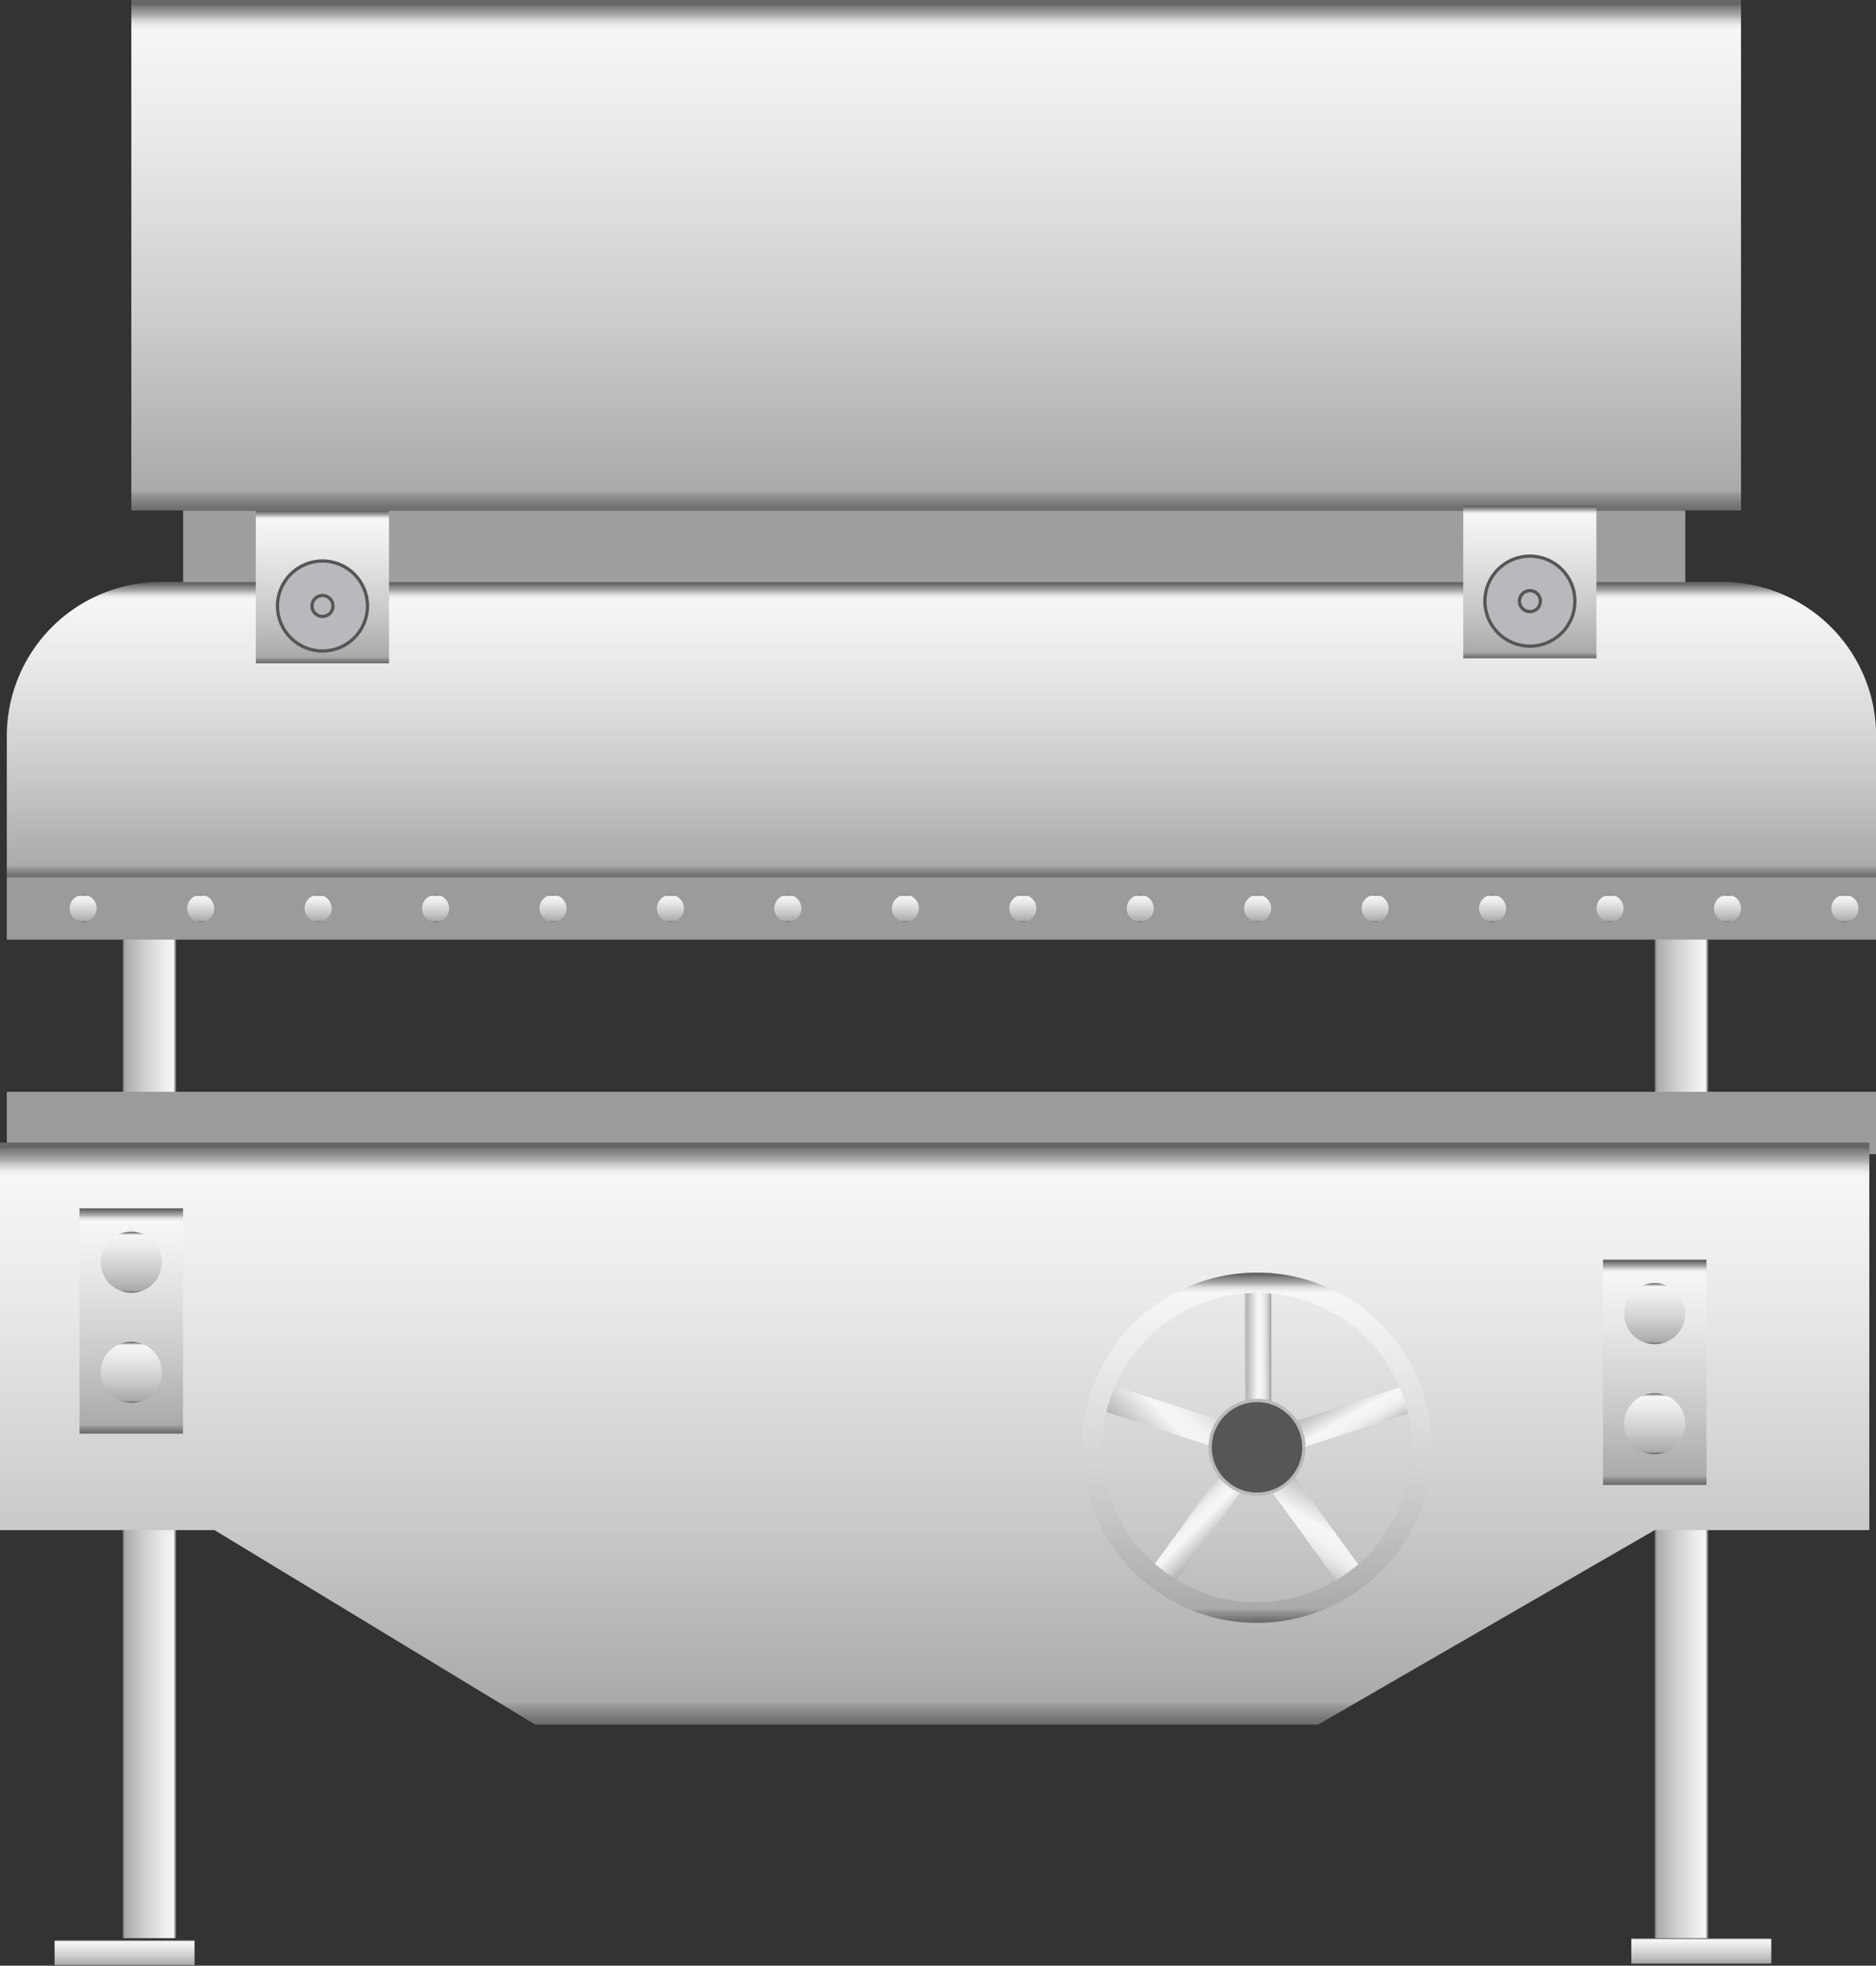 <svg xmlns="http://www.w3.org/2000/svg" xmlns:xlink="http://www.w3.org/1999/xlink" viewBox="0 0 142.99 149.83"><rect x="0" y="0" width="142.99" height="149.83" fill="#333333" stroke="none"/><defs><style>.cls-1{fill:#9e9e9e;}.cls-2{fill:url(#未命名的渐变_74);}.cls-3{fill:url(#未命名的渐变_74-2);}.cls-4{fill:url(#未命名的渐变_74-3);}.cls-5{fill:url(#未命名的渐变_74-4);}.cls-6{fill:#9b9b9b;}.cls-7{fill:url(#未命名的渐变_74-5);}.cls-8{fill:url(#未命名的渐变_74-6);}.cls-9{fill:url(#未命名的渐变_74-7);}.cls-10{fill:url(#未命名的渐变_74-8);}.cls-11{fill:url(#未命名的渐变_74-9);}.cls-12{fill:url(#未命名的渐变_74-10);}.cls-13{fill:url(#未命名的渐变_74-11);}.cls-14{fill:url(#未命名的渐变_74-12);}.cls-15{fill:url(#未命名的渐变_74-13);}.cls-16{fill:url(#未命名的渐变_74-14);}.cls-17{fill:url(#未命名的渐变_74-15);}.cls-18{fill:url(#未命名的渐变_74-16);}.cls-19{fill:url(#未命名的渐变_74-17);}.cls-20{fill:url(#未命名的渐变_74-18);}.cls-21{fill:url(#未命名的渐变_74-19);}.cls-22{fill:url(#未命名的渐变_74-20);}.cls-23{fill:url(#未命名的渐变_74-21);}.cls-24{fill:url(#未命名的渐变_74-22);}.cls-25{fill:url(#未命名的渐变_74-23);}.cls-26{fill:url(#未命名的渐变_74-24);}.cls-27{fill:url(#未命名的渐变_74-25);}.cls-28{fill:url(#未命名的渐变_74-26);}.cls-29{fill:url(#未命名的渐变_74-27);}.cls-30{fill:url(#未命名的渐变_74-28);}.cls-31{fill:url(#未命名的渐变_74-29);}.cls-32{fill:url(#未命名的渐变_105);}.cls-33{fill:url(#未命名的渐变_105-2);}.cls-34{fill:url(#未命名的渐变_105-3);}.cls-35{fill:url(#未命名的渐变_105-4);}.cls-36{fill:url(#未命名的渐变_105-5);}.cls-37{fill:url(#未命名的渐变_74-30);}.cls-38{fill:#565656;stroke:#b9b8bc;}.cls-38,.cls-40{stroke-miterlimit:10;stroke-width:0.25px;}.cls-39{fill:url(#未命名的渐变_74-31);}.cls-40{fill:#b9b8bc;stroke:#565656;}.cls-41{fill:url(#未命名的渐变_74-32);}</style><linearGradient id="未命名的渐变_74" x1="126.12" y1="109.68" x2="130.21" y2="109.68" gradientUnits="userSpaceOnUse"><stop offset="0" stop-color="#6b6b6b"/><stop offset="0.01" stop-color="#767676"/><stop offset="0.03" stop-color="#959595"/><stop offset="0.04" stop-color="#aaa"/><stop offset="0.37" stop-color="#ccc"/><stop offset="0.74" stop-color="#eaeaea"/><stop offset="0.94" stop-color="#f6f6f6"/><stop offset="0.95" stop-color="#ededed"/><stop offset="0.96" stop-color="#d4d4d4"/><stop offset="0.97" stop-color="#ababab"/><stop offset="0.99" stop-color="#737373"/><stop offset="0.99" stop-color="#666"/></linearGradient><linearGradient id="未命名的渐变_74-2" x1="9.35" y1="109.68" x2="13.44" y2="109.68" xlink:href="#未命名的渐变_74"/><linearGradient id="未命名的渐变_74-3" x1="71.36" y1="38.91" x2="71.36" y2="0" xlink:href="#未命名的渐变_74"/><linearGradient id="未命名的渐变_74-4" x1="71.75" y1="66.87" x2="71.75" y2="44.36" xlink:href="#未命名的渐变_74"/><linearGradient id="未命名的渐变_74-5" x1="71.24" y1="131.45" x2="71.24" y2="87.09" xlink:href="#未命名的渐变_74"/><linearGradient id="未命名的渐变_74-6" x1="126.12" y1="113.19" x2="126.12" y2="96.01" xlink:href="#未命名的渐变_74"/><linearGradient id="未命名的渐变_74-7" x1="126.12" y1="102.46" x2="126.12" y2="97.8" xlink:href="#未命名的渐变_74"/><linearGradient id="未命名的渐变_74-8" x1="126.12" y1="110.84" x2="126.12" y2="106.19" xlink:href="#未命名的渐变_74"/><linearGradient id="未命名的渐变_74-9" x1="10.01" y1="109.27" x2="10.01" y2="92.1" xlink:href="#未命名的渐变_74"/><linearGradient id="未命名的渐变_74-10" x1="140.62" y1="70.27" x2="140.62" y2="68.21" xlink:href="#未命名的渐变_74"/><linearGradient id="未命名的渐变_74-11" x1="131.67" y1="70.27" x2="131.67" y2="68.21" xlink:href="#未命名的渐变_74"/><linearGradient id="未命名的渐变_74-12" x1="122.72" y1="70.27" x2="122.72" y2="68.21" xlink:href="#未命名的渐变_74"/><linearGradient id="未命名的渐变_74-13" x1="113.76" y1="70.27" x2="113.76" y2="68.21" xlink:href="#未命名的渐变_74"/><linearGradient id="未命名的渐变_74-14" x1="104.81" y1="70.27" x2="104.81" y2="68.21" xlink:href="#未命名的渐变_74"/><linearGradient id="未命名的渐变_74-15" x1="95.86" y1="70.27" x2="95.86" y2="68.21" xlink:href="#未命名的渐变_74"/><linearGradient id="未命名的渐变_74-16" x1="86.91" y1="70.27" x2="86.91" y2="68.21" xlink:href="#未命名的渐变_74"/><linearGradient id="未命名的渐变_74-17" x1="77.96" y1="70.27" x2="77.96" y2="68.21" xlink:href="#未命名的渐变_74"/><linearGradient id="未命名的渐变_74-18" x1="69.01" y1="70.27" x2="69.01" y2="68.21" xlink:href="#未命名的渐变_74"/><linearGradient id="未命名的渐变_74-19" x1="60.05" y1="70.27" x2="60.05" y2="68.21" xlink:href="#未命名的渐变_74"/><linearGradient id="未命名的渐变_74-20" x1="51.1" y1="70.27" x2="51.1" y2="68.21" xlink:href="#未命名的渐变_74"/><linearGradient id="未命名的渐变_74-21" x1="42.15" y1="70.27" x2="42.15" y2="68.21" xlink:href="#未命名的渐变_74"/><linearGradient id="未命名的渐变_74-22" x1="33.2" y1="70.27" x2="33.2" y2="68.21" xlink:href="#未命名的渐变_74"/><linearGradient id="未命名的渐变_74-23" x1="24.25" y1="70.27" x2="24.25" y2="68.21" xlink:href="#未命名的渐变_74"/><linearGradient id="未命名的渐变_74-24" x1="15.3" y1="70.27" x2="15.3" y2="68.21" xlink:href="#未命名的渐变_74"/><linearGradient id="未命名的渐变_74-25" x1="6.34" y1="70.27" x2="6.34" y2="68.21" xlink:href="#未命名的渐变_74"/><linearGradient id="未命名的渐变_74-26" x1="10.01" y1="98.54" x2="10.01" y2="93.89" xlink:href="#未命名的渐变_74"/><linearGradient id="未命名的渐变_74-27" x1="10.01" y1="106.93" x2="10.01" y2="102.28" xlink:href="#未命名的渐变_74"/><linearGradient id="未命名的渐变_74-28" x1="9.49" y1="149.83" x2="9.49" y2="147.88" xlink:href="#未命名的渐变_74"/><linearGradient id="未命名的渐变_74-29" x1="129.67" y1="149.69" x2="129.67" y2="147.74" xlink:href="#未命名的渐变_74"/><linearGradient id="未命名的渐变_105" x1="101.3" y1="106.2" x2="103.63" y2="110.23" gradientTransform="translate(-32.11 172.22) rotate(-72)" gradientUnits="userSpaceOnUse"><stop offset="0" stop-color="#e2e2e2"/><stop offset="0.03" stop-color="#d0d0d0"/><stop offset="0.06" stop-color="#bcbcbc"/><stop offset="0.09" stop-color="#b5b5b5"/><stop offset="0.49" stop-color="#f6f6f6"/><stop offset="0.63" stop-color="#f3f3f3"/><stop offset="0.73" stop-color="#eaeaea"/><stop offset="0.82" stop-color="#dbdbdb"/><stop offset="0.9" stop-color="#c6c6c6"/><stop offset="0.97" stop-color="#aaa"/><stop offset="1" stop-color="#9b9b9b"/></linearGradient><linearGradient id="未命名的渐变_105-2" x1="101.64" y1="112.95" x2="98.12" y2="119.04" gradientTransform="translate(112.5 268.55) rotate(-144)" xlink:href="#未命名的渐变_105"/><linearGradient id="未命名的渐变_105-3" x1="93.1" y1="117.36" x2="90.25" y2="114.52" gradientTransform="translate(233.99 155.85) rotate(144)" xlink:href="#未命名的渐变_105"/><linearGradient id="未命名的渐变_105-4" x1="86.51" y1="110.81" x2="91.88" y2="105.44" gradientTransform="translate(164.46 -10.12) rotate(72)" xlink:href="#未命名的渐变_105"/><linearGradient id="未命名的渐变_105-5" x1="94.83" y1="103.35" x2="96.89" y2="103.35" gradientTransform="matrix(1, 0, 0, 1, 0, 0)" xlink:href="#未命名的渐变_105"/><linearGradient id="未命名的渐变_74-30" x1="95.81" y1="123.67" x2="95.81" y2="96.98" xlink:href="#未命名的渐变_74"/><linearGradient id="未命名的渐变_74-31" x1="116.61" y1="50.19" x2="116.61" y2="38.53" xlink:href="#未命名的渐变_74"/><linearGradient id="未命名的渐变_74-32" x1="24.58" y1="50.56" x2="24.58" y2="38.91" xlink:href="#未命名的渐变_74"/></defs><title>Hydra-mechanical press brake（液压机械式制动机）</title><g id="图层_2" data-name="图层 2"><g id="图层_61" data-name="图层 61"><g id="Hydra-mechanical_press_brake_液压机械式制动机_" data-name="Hydra-mechanical press brake（液压机械式制动机）"><rect class="cls-1" x="13.96" y="38.91" width="114.49" height="8.08"/><rect class="cls-2" x="126.12" y="71.61" width="4.09" height="76.12"/><rect class="cls-3" x="9.35" y="71.61" width="4.09" height="76.12"/><rect class="cls-4" x="10.01" width="122.69" height="38.91"/><path class="cls-5" d="M12.26,44.36h119A11.74,11.74,0,0,1,143,56.1V66.87a0,0,0,0,1,0,0H.52a0,0,0,0,1,0,0V56.1A11.74,11.74,0,0,1,12.26,44.36Z"/><rect class="cls-6" x="0.52" y="83.22" width="142.48" height="4.75"/><rect class="cls-6" x="0.52" y="66.87" width="142.48" height="4.75"/><polygon class="cls-7" points="0 87.09 0 116.63 16.35 116.63 40.79 131.45 100.47 131.45 126.12 116.63 142.48 116.63 142.48 87.09 0 87.09"/><rect class="cls-8" x="122.18" y="96.01" width="7.89" height="17.18"/><circle class="cls-9" cx="126.12" cy="100.13" r="2.33"/><circle class="cls-10" cx="126.12" cy="108.52" r="2.33"/><rect class="cls-11" x="6.06" y="92.1" width="7.89" height="17.18"/><circle class="cls-12" cx="140.62" cy="69.24" r="1.03"/><circle class="cls-13" cx="131.67" cy="69.24" r="1.03"/><circle class="cls-14" cx="122.72" cy="69.24" r="1.03"/><circle class="cls-15" cx="113.76" cy="69.24" r="1.03"/><circle class="cls-16" cx="104.81" cy="69.24" r="1.03"/><circle class="cls-17" cx="95.86" cy="69.24" r="1.03"/><circle class="cls-18" cx="86.91" cy="69.24" r="1.03"/><circle class="cls-19" cx="77.96" cy="69.24" r="1.03"/><circle class="cls-20" cx="69.01" cy="69.24" r="1.03"/><circle class="cls-21" cx="60.05" cy="69.24" r="1.03"/><circle class="cls-22" cx="51.1" cy="69.24" r="1.03"/><circle class="cls-23" cx="42.15" cy="69.24" r="1.03"/><circle class="cls-24" cx="33.2" cy="69.24" r="1.03"/><circle class="cls-25" cx="24.25" cy="69.24" r="1.03"/><circle class="cls-26" cx="15.3" cy="69.24" r="1.03"/><circle class="cls-27" cx="6.34" cy="69.24" r="1.03"/><circle class="cls-28" cx="10.01" cy="96.21" r="2.33"/><circle class="cls-29" cx="10.01" cy="104.6" r="2.33"/><rect class="cls-30" x="4.16" y="147.88" width="10.67" height="1.95"/><rect class="cls-31" x="124.34" y="147.74" width="10.67" height="1.95"/><rect class="cls-32" x="101.43" y="101.88" width="2.07" height="12.66" transform="translate(173.72 -22.68) rotate(72)"/><rect class="cls-33" x="98.84" y="109.67" width="2.07" height="12.66" transform="translate(248.86 151.13) rotate(144)"/><rect class="cls-34" x="90.64" y="109.61" width="2.07" height="12.66" transform="translate(97.69 263.62) rotate(-144)"/><rect class="cls-35" x="88.16" y="101.79" width="2.07" height="12.66" transform="translate(-41.2 159.54) rotate(-72)"/><rect class="cls-36" x="94.83" y="97.02" width="2.07" height="12.66"/><path class="cls-37" d="M95.81,97a13.35,13.35,0,1,0,13.35,13.34A13.34,13.34,0,0,0,95.81,97Zm0,25.13a11.79,11.79,0,1,1,11.79-11.79A11.79,11.79,0,0,1,95.81,122.11Z"/><circle class="cls-38" cx="95.81" cy="110.32" r="3.57"/><rect class="cls-39" x="111.53" y="38.53" width="10.15" height="11.65"/><circle class="cls-40" cx="116.61" cy="45.82" r="3.43"/><circle class="cls-40" cx="116.61" cy="45.82" r="0.8"/><rect class="cls-41" x="19.5" y="38.91" width="10.15" height="11.65"/><circle class="cls-40" cx="24.58" cy="46.19" r="3.43"/><circle class="cls-40" cx="24.58" cy="46.19" r="0.8"/></g></g></g></svg>